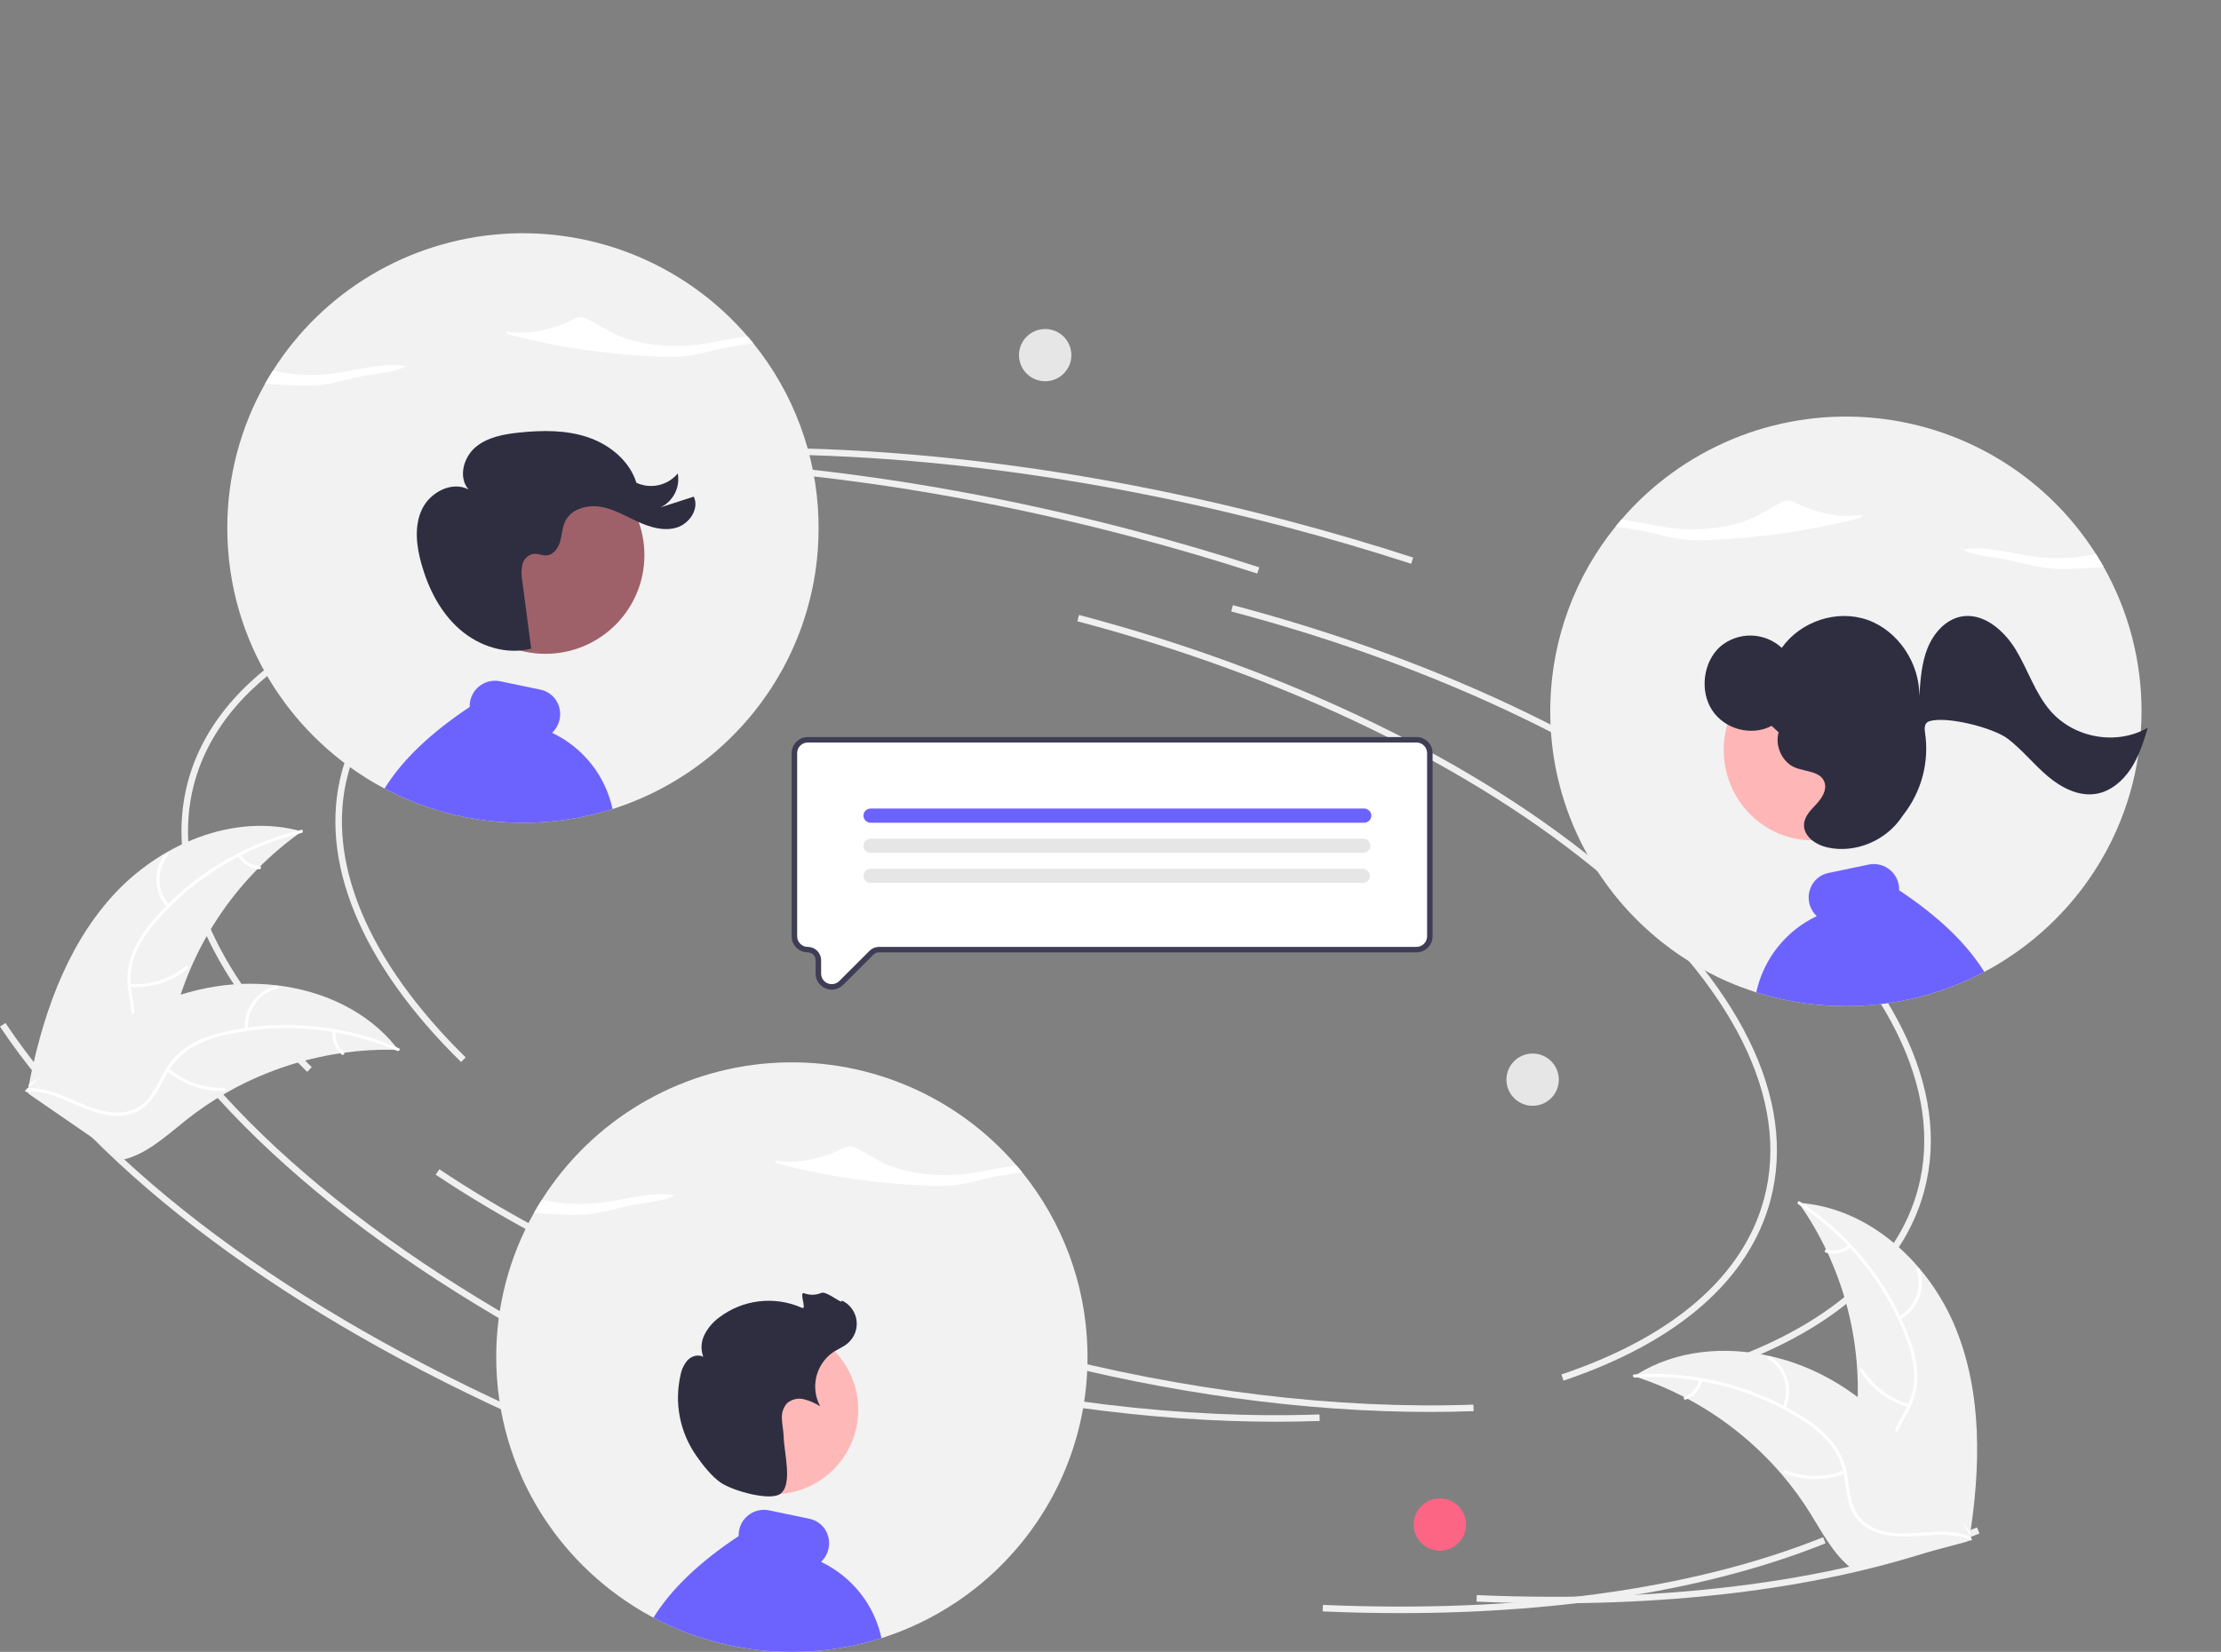 <svg width="496" height="369" viewBox="0 0 496 369" fill="none" xmlns="http://www.w3.org/2000/svg">
<rect x="0" y="0" width="496" height="369" fill="#808080" stroke="none"/>
<g clip-path="url(#clip0_252_1272)">
<path d="M102.969 237.239C80.544 215.222 71.073 192.252 76.3 172.561C83.007 147.293 112.803 129.822 158.049 124.628L158.217 126.077C113.6 131.199 84.258 148.277 77.714 172.934C72.627 192.097 81.961 214.565 103.996 236.2L102.969 237.239Z" fill="#F0F0F0"/>
<path d="M319.333 315.396C291.345 315.396 260.931 311.247 230.722 303.271C193.364 293.407 159.111 278.518 131.665 260.214L132.478 259.001C159.791 277.217 193.893 292.038 231.096 301.861C264.716 310.738 298.589 314.852 329.039 313.766L329.092 315.223C325.876 315.339 322.623 315.396 319.333 315.396Z" fill="#F0F0F0"/>
<path d="M383.54 306.222L383.072 304.841C408.103 296.4 423.759 282.802 428.347 265.517C434.18 243.544 421.509 218.045 392.668 193.717C363.681 169.267 321.88 148.979 274.965 136.591L275.339 135.181C322.459 147.623 364.463 168.016 393.612 192.604C422.909 217.315 435.747 243.342 429.761 265.89C425.042 283.671 409.059 297.618 383.54 306.222Z" fill="#F0F0F0"/>
<path d="M153.695 316.005C98.701 291.679 56.323 260.118 34.37 227.137L35.588 226.33C57.39 259.083 99.545 290.457 154.288 314.672L153.695 316.005Z" fill="#F0F0F0"/>
<path d="M347.051 358.149C341.378 358.149 335.609 358.023 329.743 357.77L329.806 356.313C373.583 358.203 412.209 352.978 441.514 341.199L442.061 342.553C416.497 352.826 383.914 358.149 347.051 358.149Z" fill="#F0F0F0"/>
<path d="M315.142 125.936C306.053 122.984 296.703 120.236 287.354 117.767C233.551 103.561 180.662 98.517 134.403 103.184L134.256 101.732C180.688 97.051 233.757 102.107 287.728 116.357C297.104 118.833 306.48 121.589 315.595 124.549L315.142 125.936Z" fill="#F0F0F0"/>
<path d="M68.599 239.427C46.174 217.41 36.703 194.44 41.929 174.749C48.637 149.481 78.433 132.01 123.679 126.816L123.846 128.265C79.23 133.387 49.888 150.465 43.343 175.122C38.257 194.285 47.591 216.753 69.626 238.388L68.599 239.427Z" fill="#F0F0F0"/>
<path d="M284.963 317.584C256.975 317.584 226.561 313.435 196.352 305.459C158.994 295.595 124.741 280.706 97.295 262.402L98.108 261.189C125.421 279.405 159.523 294.226 196.726 304.049C230.346 312.926 264.219 317.04 294.669 315.954L294.721 317.411C291.506 317.527 288.253 317.584 284.963 317.584Z" fill="#F0F0F0"/>
<path d="M349.17 308.41L348.702 307.029C373.733 298.588 389.389 284.99 393.977 267.705C399.81 245.732 387.139 220.233 358.298 195.905C329.311 171.455 287.51 151.167 240.595 138.779L240.969 137.369C288.089 149.811 330.093 170.204 359.242 194.792C388.538 219.503 401.377 245.53 395.391 268.078C390.672 285.859 374.688 299.806 349.17 308.41Z" fill="#F0F0F0"/>
<path d="M119.325 318.193C64.331 293.867 21.953 262.306 0 229.325L1.218 228.518C23.02 261.271 65.175 292.645 119.918 316.86L119.325 318.193Z" fill="#F0F0F0"/>
<path d="M312.681 360.337C307.008 360.337 301.239 360.211 295.373 359.958L295.436 358.501C339.213 360.391 377.839 355.166 407.144 343.387L407.691 344.741C382.127 355.014 349.544 360.337 312.681 360.337Z" fill="#F0F0F0"/>
<path d="M280.772 128.124C271.683 125.172 262.333 122.424 252.984 119.955C199.181 105.749 146.292 100.706 100.033 105.372L99.886 103.92C146.318 99.239 199.387 104.295 253.358 118.545C262.734 121.021 272.11 123.777 281.225 126.737L280.772 128.124Z" fill="#F0F0F0"/>
<path d="M24.928 200.357C35.439 188.604 52.204 181.441 67.397 185.729C53.381 195.622 43.325 210.141 39.008 226.717C37.367 233.115 36.209 240.403 30.873 244.315C27.553 246.749 23.155 247.331 19.072 246.776C14.989 246.222 11.129 244.638 7.32 243.069L6.295 243.158C9.242 227.686 14.418 212.11 24.928 200.357Z" fill="#F2F2F2"/>
<path d="M67.351 186.056C54.648 189.124 43.238 196.105 34.74 206.009C32.873 208.108 31.349 210.488 30.224 213.061C29.211 215.603 28.898 218.369 29.318 221.072C29.659 223.601 30.302 226.147 30.021 228.714C29.858 230.026 29.418 231.289 28.731 232.419C28.044 233.55 27.125 234.523 26.035 235.274C23.367 237.217 20.158 238.088 16.99 238.831C13.473 239.656 9.807 240.458 6.94 242.789C6.592 243.072 6.173 242.517 6.52 242.235C11.508 238.179 18.441 238.7 23.96 235.754C26.535 234.379 28.71 232.222 29.239 229.262C29.702 226.674 29.041 224.047 28.674 221.49C28.225 218.86 28.429 216.159 29.268 213.625C30.257 211.003 31.686 208.568 33.495 206.425C37.488 201.535 42.228 197.301 47.541 193.879C53.582 189.94 60.254 187.061 67.269 185.367C67.703 185.262 67.782 185.952 67.351 186.056Z" fill="white"/>
<path d="M37.288 202.659C35.816 201.012 34.978 198.896 34.925 196.689C34.873 194.483 35.608 192.329 37.001 190.614C37.283 190.268 37.836 190.69 37.553 191.037C36.253 192.632 35.569 194.638 35.622 196.692C35.675 198.747 36.463 200.715 37.843 202.241C38.143 202.573 37.586 202.989 37.288 202.659Z" fill="white"/>
<path d="M28.976 219.813C33.489 220.112 37.95 218.703 41.469 215.868C41.817 215.587 42.236 216.141 41.888 216.421C38.221 219.365 33.576 220.822 28.88 220.501C28.432 220.47 28.53 219.782 28.976 219.813Z" fill="white"/>
<path d="M53.738 190.848C54.175 191.603 54.793 192.239 55.536 192.698C56.28 193.157 57.127 193.424 58 193.476C58.448 193.502 58.349 194.189 57.904 194.164C56.94 194.102 56.005 193.805 55.182 193.3C54.359 192.795 53.673 192.097 53.183 191.266C53.13 191.192 53.108 191.1 53.12 191.01C53.133 190.919 53.18 190.837 53.251 190.78C53.325 190.725 53.417 190.701 53.508 190.714C53.6 190.726 53.682 190.775 53.738 190.848Z" fill="white"/>
<path d="M88.964 234.519C88.684 234.511 88.404 234.503 88.121 234.5C84.355 234.414 80.588 234.633 76.858 235.155C76.569 235.191 76.277 235.232 75.99 235.276C67.016 236.629 58.373 239.633 50.5 244.134C47.368 245.928 44.378 247.956 41.555 250.203C37.657 253.305 33.677 256.978 29.113 258.568C28.639 258.739 28.155 258.881 27.663 258.993L6.483 244.398C6.452 244.341 6.417 244.288 6.385 244.23L5.513 243.686C5.65 243.56 5.795 243.433 5.933 243.307C6.012 243.233 6.096 243.163 6.176 243.09C6.23 243.042 6.285 242.994 6.331 242.948C6.349 242.932 6.368 242.916 6.383 242.904C6.429 242.858 6.477 242.82 6.52 242.778C7.33 242.062 8.147 241.351 8.97 240.643C8.973 240.638 8.973 240.638 8.981 240.637C15.267 235.263 22.058 230.366 29.377 226.652C29.598 226.541 29.821 226.424 30.051 226.319C33.36 224.663 36.799 223.28 40.334 222.183C42.271 221.589 44.237 221.092 46.225 220.696C51.363 219.683 56.629 219.481 61.83 220.1C72.197 221.334 82.054 225.862 88.479 233.9C88.644 234.105 88.803 234.308 88.964 234.519Z" fill="#F2F2F2"/>
<path d="M88.731 234.754C76.737 229.575 63.412 228.298 50.648 231.103C47.89 231.658 45.236 232.643 42.786 234.022C40.442 235.443 38.522 237.463 37.226 239.874C35.972 242.098 34.948 244.517 33.174 246.398C32.252 247.347 31.139 248.091 29.908 248.582C28.677 249.072 27.356 249.297 26.032 249.242C22.729 249.192 19.64 247.96 16.663 246.651C13.356 245.198 9.945 243.636 6.249 243.776C5.801 243.793 5.801 243.099 6.248 243.082C12.679 242.839 17.9 247.417 24.085 248.379C26.971 248.828 30.01 248.412 32.219 246.366C34.151 244.577 35.209 242.084 36.459 239.821C37.689 237.451 39.482 235.417 41.682 233.897C44.054 232.398 46.665 231.313 49.403 230.687C55.544 229.181 61.884 228.647 68.191 229.104C75.392 229.587 82.458 231.295 89.082 234.154C89.491 234.331 89.138 234.93 88.731 234.754Z" fill="white"/>
<path d="M54.705 229.958C54.524 227.758 55.133 225.566 56.422 223.773C57.712 221.98 59.599 220.702 61.747 220.168C62.181 220.062 62.368 220.731 61.932 220.837C59.932 221.331 58.174 222.521 56.977 224.193C55.779 225.866 55.22 227.91 55.401 229.957C55.44 230.402 54.743 230.401 54.705 229.958Z" fill="white"/>
<path d="M37.713 238.663C41.136 241.612 45.548 243.166 50.069 243.015C50.517 243 50.518 243.694 50.07 243.709C45.365 243.858 40.777 242.231 37.221 239.155C36.883 238.861 37.376 238.371 37.713 238.663Z" fill="white"/>
<path d="M74.97 230.405C74.862 231.271 74.971 232.15 75.288 232.963C75.605 233.776 76.12 234.498 76.785 235.063C77.128 235.353 76.634 235.842 76.294 235.555C75.561 234.926 74.994 234.129 74.642 233.231C74.29 232.334 74.163 231.364 74.274 230.406C74.276 230.315 74.314 230.229 74.379 230.164C74.443 230.099 74.53 230.062 74.621 230.059C74.713 230.059 74.802 230.096 74.867 230.161C74.932 230.226 74.969 230.314 74.97 230.405Z" fill="white"/>
<path d="M436.752 296.702C430.814 282.109 417.438 269.743 401.683 268.688C411.551 282.704 416.129 299.75 414.609 316.808C413.998 323.385 412.633 330.637 416.34 336.11C418.646 339.515 422.593 341.538 426.625 342.384C430.657 343.231 434.827 343.033 438.943 342.832L439.878 343.259C442.317 327.699 442.69 311.294 436.752 296.702Z" fill="#F2F2F2"/>
<path d="M401.617 269.012C412.547 276.159 420.941 286.56 425.607 298.736C426.658 301.339 427.291 304.092 427.483 306.892C427.581 309.625 426.944 312.336 425.637 314.74C424.464 317.007 423.001 319.19 422.4 321.702C422.112 322.993 422.1 324.329 422.366 325.624C422.632 326.919 423.17 328.143 423.943 329.217C425.801 331.941 428.53 333.837 431.263 335.599C434.298 337.555 437.481 339.539 439.395 342.696C439.627 343.078 440.209 342.697 439.977 342.315C436.646 336.823 429.941 334.989 425.736 330.364C423.774 328.206 422.452 325.446 422.951 322.481C423.388 319.888 424.895 317.635 426.103 315.35C427.412 313.023 428.13 310.411 428.194 307.743C428.146 304.942 427.62 302.17 426.64 299.545C424.526 293.601 421.489 288.024 417.638 283.021C413.276 277.286 407.962 272.338 401.927 268.39C401.553 268.146 401.246 268.77 401.617 269.012Z" fill="white"/>
<path d="M424.336 294.727C426.278 293.669 427.78 291.957 428.573 289.896C429.366 287.836 429.399 285.561 428.666 283.479C428.516 283.058 427.853 283.27 428.003 283.692C428.689 285.63 428.658 287.748 427.916 289.666C427.173 291.583 425.768 293.172 423.954 294.147C423.56 294.359 423.944 294.938 424.336 294.727Z" fill="white"/>
<path d="M426.384 313.669C422.032 312.438 418.305 309.616 415.947 305.766C415.714 305.384 415.132 305.765 415.365 306.146C417.827 310.148 421.711 313.077 426.242 314.349C426.674 314.47 426.814 313.79 426.384 313.669Z" fill="white"/>
<path d="M412.823 278.088C412.157 278.654 411.361 279.045 410.506 279.228C409.65 279.411 408.763 279.379 407.923 279.135C407.493 279.009 407.354 279.689 407.782 279.815C408.711 280.08 409.691 280.114 410.636 279.914C411.581 279.714 412.463 279.286 413.205 278.668C413.279 278.616 413.331 278.537 413.35 278.448C413.369 278.358 413.352 278.265 413.305 278.188C413.254 278.111 413.175 278.058 413.084 278.039C412.994 278.02 412.9 278.038 412.823 278.088Z" fill="white"/>
<path d="M364.929 307.41C365.196 307.497 365.462 307.583 365.73 307.675C369.306 308.857 372.78 310.326 376.117 312.068C376.377 312.198 376.638 312.335 376.894 312.472C384.889 316.755 392.017 322.482 397.916 329.36C400.261 332.099 402.394 335.012 404.295 338.074C406.921 342.303 409.431 347.096 413.194 350.124C413.583 350.444 413.992 350.74 414.417 351.01L439.283 344.364C439.332 344.32 439.383 344.283 439.432 344.239L440.437 344.019C440.35 343.854 440.256 343.685 440.169 343.52C440.119 343.425 440.064 343.33 440.013 343.235C439.978 343.171 439.943 343.108 439.915 343.049C439.903 343.028 439.891 343.006 439.881 342.991C439.853 342.932 439.821 342.88 439.794 342.826C439.272 341.88 438.743 340.936 438.206 339.994C438.205 339.988 438.205 339.988 438.198 339.984C434.089 332.816 429.343 325.927 423.701 319.976C423.531 319.797 423.36 319.612 423.179 319.436C420.62 316.768 417.848 314.312 414.888 312.094C413.264 310.885 411.579 309.758 409.84 308.719C405.343 306.042 400.451 304.087 395.344 302.926C385.164 300.613 374.355 301.574 365.595 306.99C365.371 307.129 365.152 307.266 364.929 307.41Z" fill="#F2F2F2"/>
<path d="M365.07 307.71C378.111 306.853 391.092 310.117 402.168 317.037C404.578 318.485 406.746 320.302 408.589 322.423C410.318 324.546 411.445 327.093 411.853 329.798C412.285 332.312 412.434 334.934 413.471 337.3C414.02 338.504 414.817 339.578 415.811 340.452C416.806 341.326 417.974 341.981 419.239 342.373C422.368 343.433 425.691 343.308 428.936 343.074C432.54 342.813 436.279 342.486 439.713 343.857C440.13 344.023 440.364 343.369 439.948 343.203C433.973 340.819 427.513 343.381 421.364 342.213C418.494 341.668 415.772 340.258 414.381 337.591C413.164 335.258 413.008 332.555 412.593 330.005C412.234 327.36 411.23 324.844 409.671 322.675C407.942 320.468 405.848 318.57 403.481 317.063C398.205 313.586 392.413 310.958 386.319 309.275C379.374 307.315 372.144 306.555 364.942 307.028C364.496 307.057 364.627 307.739 365.07 307.71Z" fill="white"/>
<path d="M398.733 314.599C399.644 312.588 399.81 310.32 399.199 308.198C398.589 306.077 397.242 304.241 395.4 303.018C395.026 302.772 394.625 303.34 394.999 303.586C396.717 304.721 397.971 306.432 398.536 308.408C399.1 310.385 398.938 312.498 398.078 314.365C397.891 314.771 398.547 315.003 398.733 314.599Z" fill="white"/>
<path d="M411.803 328.494C407.585 330.124 402.906 330.108 398.699 328.45C398.282 328.286 398.048 328.939 398.464 329.104C402.845 330.821 407.714 330.827 412.1 329.122C412.518 328.959 412.218 328.332 411.803 328.494Z" fill="white"/>
<path d="M379.496 308.228C379.306 309.079 378.907 309.87 378.334 310.529C377.762 311.189 377.034 311.696 376.216 312.006C375.796 312.163 376.096 312.79 376.513 312.633C377.415 312.287 378.218 311.726 378.852 310.999C379.487 310.271 379.932 309.4 380.151 308.462C380.179 308.375 380.173 308.281 380.134 308.198C380.095 308.116 380.026 308.051 379.941 308.018C379.854 307.987 379.759 307.992 379.675 308.031C379.592 308.071 379.528 308.141 379.496 308.228Z" fill="white"/>
<path d="M321.548 346.391C324.779 346.391 327.399 343.778 327.399 340.556C327.399 337.333 324.779 334.721 321.548 334.721C318.317 334.721 315.698 337.333 315.698 340.556C315.698 343.778 318.317 346.391 321.548 346.391Z" fill="#FD6584"/>
<path d="M342.271 247.011C345.502 247.011 348.121 244.398 348.121 241.176C348.121 237.953 345.502 235.341 342.271 235.341C339.04 235.341 336.421 237.953 336.421 241.176C336.421 244.398 339.04 247.011 342.271 247.011Z" fill="#E6E6E6"/>
<path d="M233.412 85.164C236.643 85.164 239.262 82.551 239.262 79.329C239.262 76.106 236.643 73.494 233.412 73.494C230.181 73.494 227.562 76.106 227.562 79.329C227.562 82.551 230.181 85.164 233.412 85.164Z" fill="#E6E6E6"/>
<path d="M110.818 303.152C110.818 304.637 110.867 306.123 110.971 307.596C111.081 309.356 111.271 311.104 111.529 312.84C112.394 318.685 114.047 324.386 116.444 329.79C116.566 330.058 116.689 330.327 116.811 330.596L116.995 331C117.056 331.134 117.124 331.269 117.185 331.397C117.271 331.574 117.351 331.745 117.436 331.917C117.541 332.131 117.645 332.344 117.755 332.558C117.767 332.583 117.78 332.613 117.798 332.644C117.89 332.827 117.976 333.005 118.074 333.188C118.092 333.228 118.112 333.267 118.135 333.304C118.239 333.512 118.35 333.726 118.46 333.934C118.582 334.154 118.699 334.38 118.821 334.6C119.116 335.144 119.422 335.682 119.735 336.22C119.826 336.379 119.918 336.538 120.016 336.696C120.102 336.843 120.188 336.99 120.28 337.136C120.341 337.234 120.403 337.338 120.464 337.436C120.562 337.601 120.66 337.76 120.764 337.925C120.991 338.286 121.224 338.646 121.451 339.007H121.457C121.561 339.172 121.671 339.337 121.781 339.496V339.502C122.106 339.991 122.443 340.48 122.78 340.963L122.783 340.963L122.785 340.965L122.786 340.967L122.787 340.969C123.056 341.36 123.338 341.739 123.614 342.118V342.124C123.798 342.363 123.975 342.607 124.159 342.845C124.306 343.041 124.46 343.243 124.613 343.438C124.643 343.481 124.68 343.518 124.711 343.561V343.567C124.754 343.622 124.797 343.671 124.84 343.726C125.489 344.557 126.159 345.37 126.85 346.164L126.96 346.293C126.997 346.336 127.04 346.378 127.076 346.427C127.138 346.494 127.193 346.562 127.254 346.629C127.309 346.696 127.371 346.763 127.432 346.831C131.031 350.874 135.112 354.464 139.585 357.521C140.179 357.931 140.786 358.328 141.392 358.713C141.546 358.811 141.699 358.909 141.852 359C141.895 359.031 141.944 359.061 141.987 359.092C142.073 359.141 142.152 359.19 142.238 359.245C142.318 359.294 142.398 359.343 142.483 359.391C142.808 359.593 143.139 359.789 143.47 359.984C143.55 360.033 143.635 360.082 143.721 360.131C143.801 360.174 143.887 360.223 143.973 360.272C143.973 360.278 143.973 360.278 143.979 360.278H143.985V360.284H143.991C144.402 360.522 144.818 360.754 145.241 360.981C145.468 361.103 145.701 361.231 145.934 361.347C146.461 361.635 146.994 361.91 147.527 362.173C147.717 362.264 147.913 362.356 148.103 362.454C148.262 362.527 148.422 362.607 148.581 362.68C148.63 362.704 148.673 362.723 148.716 362.747C148.851 362.808 148.979 362.869 149.114 362.93C149.261 362.998 149.408 363.065 149.549 363.132C149.715 363.206 149.874 363.279 150.04 363.346C150.653 363.621 151.271 363.884 151.89 364.135C154.109 365.041 156.376 365.825 158.681 366.482C158.785 366.512 158.895 366.543 159.006 366.573C159.992 366.848 160.985 367.099 161.984 367.325C163.731 367.729 165.494 368.059 167.273 368.315H167.285C167.5 368.346 167.708 368.377 167.922 368.407C167.941 368.407 167.959 368.413 167.984 368.413C167.984 368.419 167.984 368.419 167.99 368.413C168.223 368.444 168.462 368.474 168.695 368.505C168.711 368.51 168.727 368.512 168.744 368.511C168.964 368.542 169.191 368.566 169.412 368.59C169.651 368.615 169.89 368.639 170.129 368.664C170.313 368.682 170.496 368.701 170.68 368.719C170.696 368.724 170.713 368.726 170.729 368.725C170.895 368.737 171.06 368.756 171.226 368.768H171.25C171.391 368.78 171.538 368.792 171.679 368.804C173.389 368.939 175.105 369 176.845 369C178.727 369 180.596 368.927 182.441 368.768H182.459C182.857 368.731 183.25 368.694 183.642 368.658C183.746 368.646 183.844 368.639 183.948 368.627C183.967 368.627 183.991 368.621 184.01 368.621C184.04 368.615 184.071 368.615 184.108 368.609C184.124 368.609 184.141 368.607 184.157 368.603C184.292 368.59 184.426 368.572 184.567 368.56L185.027 368.505C185.18 368.487 185.333 368.462 185.487 368.444C185.523 368.438 185.554 368.438 185.591 368.432C185.701 368.419 185.811 368.401 185.922 368.383C185.977 368.377 186.032 368.37 186.081 368.364C186.191 368.346 186.296 368.334 186.406 368.315H186.412C189.775 367.833 193.094 367.087 196.34 366.084C196.512 366.029 196.683 365.981 196.855 365.926C196.861 365.926 196.867 365.919 196.873 365.919C196.922 365.901 196.977 365.889 197.026 365.871C197.486 365.724 197.94 365.571 198.393 365.412C199.018 365.204 199.637 364.978 200.256 364.746C200.422 364.679 200.587 364.618 200.753 364.55C201.09 364.422 201.421 364.287 201.751 364.153C202.315 363.927 202.879 363.688 203.437 363.444C203.958 363.212 204.472 362.979 204.987 362.735C205 362.729 205.018 362.729 205.03 362.717C205.147 362.662 205.263 362.607 205.373 362.552H205.379C208.202 361.201 210.924 359.65 213.524 357.912C214.358 357.356 215.179 356.782 215.988 356.189C216.637 355.706 217.275 355.217 217.912 354.716C221.056 352.221 223.967 349.447 226.608 346.427V346.421C226.798 346.213 226.976 345.999 227.16 345.785C227.191 345.755 227.215 345.724 227.24 345.7C227.356 345.559 227.466 345.425 227.583 345.29V345.284C227.736 345.107 227.889 344.924 228.036 344.74C228.073 344.697 228.104 344.661 228.134 344.624V344.618C228.257 344.471 228.373 344.325 228.496 344.172C228.557 344.098 228.612 344.025 228.674 343.952V343.946C229.035 343.493 229.385 343.041 229.734 342.576C229.826 342.454 229.918 342.326 230.016 342.198C230.457 341.605 230.886 340.999 231.303 340.394V340.388C231.462 340.162 231.615 339.93 231.775 339.704C231.928 339.471 232.081 339.239 232.234 339.007C232.387 338.762 232.547 338.524 232.7 338.28L232.718 338.243C232.872 338.011 233.025 337.766 233.172 337.528C233.288 337.332 233.405 337.143 233.521 336.953C233.595 336.825 233.674 336.696 233.748 336.562C233.777 336.521 233.803 336.478 233.828 336.434C233.999 336.134 234.171 335.835 234.342 335.535C234.545 335.187 234.741 334.832 234.937 334.478C235.01 334.331 235.09 334.184 235.17 334.038C235.2 333.989 235.225 333.94 235.249 333.891C235.341 333.72 235.433 333.543 235.519 333.365C235.611 333.194 235.703 333.017 235.795 332.84C235.881 332.668 235.973 332.491 236.058 332.314C236.126 332.179 236.187 332.045 236.255 331.911C236.259 331.9 236.265 331.889 236.273 331.88C236.304 331.813 236.334 331.752 236.359 331.691C236.366 331.681 236.372 331.671 236.377 331.66C236.445 331.525 236.506 331.385 236.573 331.25C236.659 331.073 236.739 330.89 236.824 330.713C236.88 330.59 236.941 330.462 236.996 330.334C237.076 330.156 237.162 329.979 237.235 329.796C237.321 329.612 237.401 329.429 237.48 329.239C237.503 329.194 237.524 329.147 237.542 329.099C237.584 329.013 237.615 328.928 237.652 328.842C237.75 328.616 237.848 328.384 237.94 328.158C238.05 327.901 238.154 327.638 238.252 327.381C238.35 327.143 238.442 326.898 238.534 326.654L238.571 326.568C239.999 322.817 241.082 318.944 241.807 314.998V314.992C242.216 312.738 242.508 310.466 242.683 308.183C242.689 308.054 242.702 307.932 242.708 307.81C242.818 306.263 242.867 304.711 242.867 303.152C242.867 302.461 242.855 301.777 242.836 301.092C242.409 286.775 237.29 272.992 228.263 261.851C228.067 261.607 227.871 261.362 227.669 261.118C227.466 260.873 227.258 260.635 227.056 260.396C220.338 252.55 211.865 246.387 202.32 242.405C192.776 238.423 182.427 236.734 172.108 237.473C161.789 238.213 151.788 241.36 142.913 246.661C134.037 251.963 126.534 259.27 121.009 267.994C120.709 268.471 120.409 268.954 120.121 269.437C119.827 269.926 119.545 270.415 119.263 270.91C113.711 280.752 110.802 291.859 110.818 303.152Z" fill="#F2F2F2"/>
<path d="M174.221 260.081C185.078 262.859 196.204 264.461 207.406 264.858C209.1 264.95 210.797 264.938 212.49 264.823C216.209 264.511 219.395 263.345 222.943 262.708C224.649 262.403 226.549 262.179 228.266 261.849C227.87 261.358 227.466 260.873 227.055 260.394C223.352 260.706 219.591 261.728 215.844 262.202C209.474 263.01 202.336 262.109 197.507 259.885C195.164 258.806 193.37 257.46 191.035 256.376C190.717 256.213 190.373 256.108 190.019 256.066C189.346 256.046 188.681 256.218 188.103 256.562C184.186 258.534 178.499 260.137 173.22 259.255C172.827 259.562 173.574 259.912 174.221 260.081Z" fill="white"/>
<path d="M150.863 267.021C150.815 267.012 150.766 267.006 150.718 266.997C150.921 266.872 151.112 266.728 151.289 266.569L150.863 267.021Z" fill="white"/>
<path d="M119.264 270.912C121.469 271.088 123.685 271.219 125.912 271.305C127.606 271.396 129.304 271.384 130.997 271.27C134.716 270.956 137.902 269.792 141.45 269.155C144.702 268.572 148.653 268.291 150.718 266.997C145.382 266.076 139.853 267.951 134.351 268.649C129.9 269.195 125.388 268.973 121.013 267.992C120.403 268.948 119.821 269.921 119.264 270.912Z" fill="white"/>
<path d="M145.934 361.347C146.461 361.635 146.994 361.91 147.527 362.173C147.717 362.264 147.913 362.356 148.103 362.454C148.263 362.527 148.422 362.607 148.581 362.68C148.63 362.704 148.673 362.723 148.716 362.747C148.851 362.808 148.98 362.869 149.114 362.931C149.261 362.998 149.409 363.065 149.55 363.132C149.715 363.206 149.874 363.279 150.04 363.346C150.653 363.621 151.272 363.884 151.891 364.135C154.109 365.042 156.376 365.825 158.681 366.482C158.785 366.512 158.895 366.543 159.006 366.573C159.992 366.849 160.985 367.099 161.984 367.325C163.731 367.729 165.494 368.059 167.273 368.315H167.285C167.5 368.346 167.708 368.377 167.923 368.407C167.941 368.407 167.959 368.413 167.984 368.413C167.984 368.419 167.984 368.419 167.99 368.413C168.223 368.444 168.462 368.474 168.695 368.505C168.711 368.51 168.727 368.512 168.744 368.511C168.964 368.542 169.191 368.566 169.412 368.591C169.651 368.615 169.89 368.639 170.129 368.664C170.313 368.682 170.497 368.701 170.68 368.719C170.696 368.724 170.713 368.726 170.729 368.725C170.895 368.737 171.06 368.756 171.226 368.768H171.25C171.391 368.78 171.538 368.792 171.679 368.805C173.389 368.939 175.105 369 176.846 369C178.727 369 180.596 368.927 182.441 368.768H182.459C182.858 368.731 183.25 368.694 183.642 368.658C183.746 368.646 183.844 368.639 183.948 368.627C183.967 368.627 183.991 368.621 184.01 368.621C184.04 368.615 184.071 368.615 184.108 368.609C184.124 368.61 184.141 368.607 184.157 368.603C184.292 368.591 184.426 368.572 184.567 368.56L185.027 368.505C185.18 368.487 185.333 368.462 185.487 368.444C185.523 368.438 185.554 368.438 185.591 368.432C185.701 368.419 185.811 368.401 185.922 368.383C185.977 368.377 186.032 368.371 186.081 368.364C186.191 368.346 186.296 368.334 186.406 368.315H186.412C189.775 367.833 193.095 367.087 196.34 366.085C196.512 366.03 196.683 365.981 196.855 365.926C196.064 362.245 194.435 358.795 192.094 355.842C189.753 352.89 186.762 350.513 183.354 348.897C184.197 348.096 184.78 347.061 185.027 345.926C185.186 345.195 185.199 344.439 185.064 343.703C184.93 342.966 184.65 342.264 184.243 341.635C183.447 340.417 182.2 339.564 180.774 339.264L171.692 337.369C170.23 337.085 168.714 337.387 167.475 338.211C166.235 339.036 165.372 340.314 165.073 341.77C164.98 342.216 164.939 342.671 164.95 343.127C156.205 348.933 149.911 354.954 145.934 361.347Z" fill="#6C63FF"/>
<path d="M172.751 333.791C183.201 333.791 191.673 325.342 191.673 314.919C191.673 304.496 183.201 296.047 172.751 296.047C162.301 296.047 153.829 304.496 153.829 314.919C153.829 325.342 162.301 333.791 172.751 333.791Z" fill="#FFB8B8"/>
<path d="M160.957 331.19C158.939 329.815 156.878 327.173 155.503 325.193C153.68 322.591 152.426 319.635 151.821 316.519C151.217 313.402 151.276 310.193 151.994 307.1C152.224 305.864 152.787 304.713 153.623 303.772C154.514 302.892 155.97 302.475 157.058 303.097C156.761 302.305 156.63 301.46 156.674 300.614C156.717 299.769 156.933 298.942 157.31 298.183C158.074 296.669 159.182 295.353 160.545 294.34C163.152 292.338 166.254 291.077 169.522 290.691C172.789 290.305 176.101 290.809 179.104 292.149C180.286 292.695 178.345 288.476 179.582 288.883C180.811 289.357 182.177 289.334 183.389 288.816C184.552 288.232 188.409 291.703 187.963 290.482C188.846 290.882 189.613 291.498 190.193 292.273C190.773 293.049 191.147 293.958 191.28 294.916C191.412 295.874 191.3 296.85 190.953 297.753C190.606 298.656 190.035 299.457 189.294 300.081C188.317 300.903 187.098 301.376 186.029 302.074C184.155 303.389 182.829 305.342 182.301 307.565C181.773 309.788 182.079 312.127 183.161 314.14C182.036 313.419 180.802 312.884 179.506 312.556C178.856 312.398 178.177 312.396 177.526 312.553C176.876 312.709 176.272 313.017 175.765 313.453C175.341 313.937 175.021 314.502 174.824 315.113C174.628 315.724 174.558 316.369 174.62 317.008C174.663 318.289 174.968 319.551 175.003 320.832C175.103 324.59 177.121 331.736 174.2 333.734C171.894 335.31 163.712 333.067 160.957 331.19Z" fill="#2F2E41"/>
<path d="M185.761 220.459C185.363 220.458 184.968 220.378 184.601 220.225C184.052 220.005 183.583 219.625 183.255 219.135C182.926 218.645 182.754 218.067 182.76 217.477V214.49C182.759 213.863 182.51 213.263 182.065 212.82C181.621 212.376 181.019 212.127 180.391 212.127C179.6 212.126 178.842 211.812 178.283 211.254C177.723 210.697 177.409 209.94 177.408 209.152V168.227C177.409 167.438 177.723 166.682 178.282 166.124C178.842 165.567 179.6 165.253 180.39 165.252H316.335C317.126 165.253 317.884 165.567 318.443 166.124C319.003 166.682 319.317 167.438 319.318 168.227V209.152C319.317 209.94 319.003 210.697 318.443 211.254C317.884 211.812 317.126 212.126 316.335 212.127H196.307C195.995 212.126 195.687 212.186 195.399 212.305C195.112 212.424 194.85 212.599 194.631 212.819L187.852 219.58C187.579 219.857 187.254 220.078 186.895 220.229C186.536 220.379 186.151 220.458 185.761 220.459Z" fill="white"/>
<path d="M185.761 221.07C185.282 221.069 184.808 220.974 184.366 220.789C183.705 220.524 183.139 220.066 182.743 219.475C182.347 218.884 182.14 218.188 182.147 217.477V214.49C182.147 214.026 181.961 213.58 181.632 213.252C181.303 212.923 180.856 212.738 180.391 212.738C179.437 212.737 178.523 212.358 177.849 211.686C177.175 211.014 176.796 210.102 176.795 209.152V168.227C176.796 167.276 177.175 166.365 177.849 165.692C178.523 165.02 179.437 164.642 180.39 164.641H316.335C317.288 164.642 318.202 165.02 318.876 165.692C319.55 166.365 319.93 167.276 319.931 168.227V209.152C319.93 210.102 319.551 211.014 318.876 211.686C318.202 212.358 317.289 212.737 316.335 212.738H196.307C196.076 212.737 195.847 212.782 195.634 212.87C195.42 212.958 195.227 213.088 195.064 213.251L188.285 220.012C187.955 220.346 187.562 220.612 187.129 220.793C186.696 220.975 186.231 221.069 185.761 221.07ZM180.39 165.863C179.762 165.864 179.16 166.113 178.716 166.556C178.271 166.999 178.022 167.6 178.021 168.227V209.152C178.021 209.778 178.271 210.379 178.716 210.822C179.16 211.265 179.762 211.515 180.391 211.515C181.181 211.516 181.939 211.83 182.498 212.388C183.057 212.946 183.372 213.702 183.373 214.49V217.477C183.373 217.945 183.512 218.401 183.772 218.79C184.033 219.179 184.403 219.481 184.836 219.66C185.269 219.839 185.745 219.886 186.205 219.795C186.664 219.703 187.087 219.478 187.418 219.148L194.197 212.387C194.474 212.11 194.802 211.89 195.164 211.74C195.526 211.591 195.915 211.514 196.307 211.515H316.335C316.964 211.515 317.566 211.265 318.01 210.822C318.455 210.379 318.704 209.778 318.705 209.152V168.227C318.704 167.6 318.454 166.999 318.01 166.556C317.566 166.113 316.964 165.864 316.335 165.863L180.39 165.863Z" fill="#3F3D56"/>
<path d="M304.653 183.78H194.416C193.995 183.78 193.591 183.613 193.293 183.316C192.996 183.019 192.828 182.617 192.828 182.197C192.828 181.777 192.996 181.374 193.293 181.077C193.591 180.78 193.995 180.613 194.416 180.613H304.653C305.074 180.613 305.478 180.78 305.776 181.077C306.074 181.374 306.241 181.777 306.241 182.197C306.241 182.617 306.074 183.019 305.776 183.316C305.478 183.613 305.074 183.78 304.653 183.78Z" fill="#6C63FF"/>
<path d="M304.451 190.508H194.416C193.995 190.508 193.591 190.341 193.293 190.044C192.996 189.747 192.828 189.344 192.828 188.924C192.828 188.504 192.996 188.101 193.293 187.804C193.591 187.507 193.995 187.341 194.416 187.341H304.451C304.872 187.341 305.276 187.507 305.573 187.804C305.871 188.101 306.039 188.504 306.039 188.924C306.039 189.344 305.871 189.747 305.573 190.044C305.276 190.341 304.872 190.508 304.451 190.508Z" fill="#E6E6E6"/>
<path d="M304.341 197.235H194.416C193.995 197.235 193.591 197.068 193.293 196.771C192.996 196.474 192.828 196.072 192.828 195.652C192.828 195.232 192.996 194.829 193.293 194.532C193.591 194.235 193.995 194.068 194.416 194.068H304.341C304.762 194.068 305.166 194.235 305.464 194.532C305.762 194.829 305.929 195.232 305.929 195.652C305.929 196.072 305.762 196.474 305.464 196.771C305.166 197.068 304.762 197.235 304.341 197.235Z" fill="#E6E6E6"/>
<path d="M478.254 158.901C478.254 160.387 478.205 161.872 478.101 163.345C477.991 165.105 477.801 166.853 477.543 168.589C476.678 174.434 475.025 180.136 472.628 185.539C472.506 185.808 472.383 186.077 472.261 186.346L472.077 186.749C472.016 186.883 471.948 187.018 471.887 187.146C471.801 187.324 471.721 187.495 471.636 187.666C471.531 187.88 471.427 188.094 471.317 188.308C471.305 188.332 471.292 188.363 471.274 188.393C471.182 188.577 471.096 188.754 470.998 188.937C470.98 188.977 470.96 189.016 470.937 189.053C470.833 189.261 470.722 189.475 470.612 189.683C470.49 189.903 470.373 190.129 470.251 190.349C469.956 190.893 469.65 191.431 469.337 191.969C469.246 192.128 469.154 192.287 469.056 192.446C468.97 192.592 468.884 192.739 468.792 192.886C468.731 192.984 468.669 193.088 468.608 193.185C468.51 193.35 468.412 193.509 468.308 193.674C468.081 194.035 467.848 194.396 467.621 194.756H467.615C467.511 194.921 467.401 195.086 467.291 195.245V195.251C466.966 195.74 466.629 196.229 466.292 196.712C466.291 196.712 466.29 196.712 466.289 196.713C466.288 196.713 466.288 196.713 466.287 196.714C466.287 196.714 466.286 196.715 466.286 196.716C466.286 196.717 466.285 196.717 466.285 196.718C466.016 197.109 465.734 197.488 465.458 197.867V197.873C465.274 198.112 465.097 198.356 464.913 198.595C464.766 198.79 464.612 198.992 464.459 199.188C464.429 199.23 464.392 199.267 464.361 199.31V199.316C464.318 199.371 464.275 199.42 464.232 199.475C463.583 200.306 462.913 201.119 462.222 201.914L462.112 202.042C462.075 202.085 462.032 202.128 461.996 202.176C461.934 202.244 461.879 202.311 461.818 202.378C461.763 202.445 461.701 202.513 461.64 202.58C458.041 206.624 453.96 210.214 449.487 213.27C448.893 213.68 448.286 214.077 447.68 214.462C447.526 214.56 447.373 214.658 447.22 214.75C447.177 214.78 447.128 214.811 447.085 214.841C446.999 214.89 446.92 214.939 446.834 214.994C446.754 215.043 446.674 215.092 446.589 215.141C446.264 215.342 445.933 215.538 445.602 215.734C445.522 215.782 445.436 215.831 445.351 215.88C445.271 215.923 445.185 215.972 445.099 216.021C445.099 216.027 445.099 216.027 445.093 216.027H445.087V216.033H445.081C444.67 216.272 444.254 216.504 443.831 216.73C443.604 216.852 443.371 216.981 443.138 217.097C442.611 217.384 442.078 217.659 441.545 217.922C441.355 218.013 441.159 218.105 440.969 218.203C440.81 218.276 440.65 218.356 440.491 218.429C440.442 218.454 440.399 218.472 440.356 218.496C440.221 218.557 440.092 218.619 439.958 218.68C439.811 218.747 439.664 218.814 439.523 218.881C439.357 218.955 439.198 219.028 439.032 219.095C438.419 219.37 437.8 219.633 437.182 219.884C434.963 220.791 432.696 221.574 430.391 222.231C430.287 222.262 430.177 222.292 430.066 222.323C429.08 222.598 428.087 222.848 427.088 223.074C425.341 223.478 423.578 223.808 421.799 224.065H421.787C421.572 224.095 421.364 224.126 421.149 224.156C421.131 224.156 421.113 224.163 421.088 224.163C421.088 224.169 421.088 224.169 421.082 224.163C420.849 224.193 420.61 224.224 420.377 224.254C420.361 224.259 420.345 224.261 420.328 224.26C420.108 224.291 419.881 224.315 419.66 224.34C419.421 224.364 419.182 224.389 418.943 224.413C418.759 224.431 418.576 224.45 418.392 224.468C418.376 224.474 418.359 224.476 418.343 224.474C418.177 224.486 418.012 224.505 417.846 224.517H417.822C417.681 224.529 417.534 224.541 417.393 224.554C415.683 224.688 413.967 224.749 412.226 224.749C410.345 224.749 408.476 224.676 406.631 224.517H406.613C406.214 224.48 405.822 224.444 405.43 224.407C405.326 224.395 405.228 224.389 405.124 224.376C405.105 224.376 405.081 224.37 405.062 224.37C405.032 224.364 405.001 224.364 404.964 224.358C404.948 224.359 404.931 224.357 404.915 224.352C404.78 224.34 404.646 224.321 404.505 224.309L404.045 224.254C403.892 224.236 403.739 224.211 403.585 224.193C403.549 224.187 403.518 224.187 403.481 224.181C403.371 224.169 403.261 224.15 403.15 224.132C403.095 224.126 403.04 224.12 402.991 224.114C402.881 224.095 402.776 224.083 402.666 224.065H402.66C399.297 223.582 395.977 222.836 392.732 221.834C392.56 221.779 392.389 221.73 392.217 221.675C392.211 221.675 392.205 221.669 392.199 221.669C392.15 221.65 392.095 221.638 392.046 221.62C391.586 221.473 391.132 221.32 390.679 221.161C390.054 220.954 389.435 220.727 388.816 220.495C388.65 220.428 388.485 220.367 388.319 220.3C387.982 220.171 387.651 220.037 387.321 219.902C386.757 219.676 386.193 219.438 385.635 219.193C385.114 218.961 384.599 218.729 384.085 218.484C384.072 218.478 384.054 218.478 384.042 218.466C383.925 218.411 383.809 218.356 383.699 218.301H383.692C380.87 216.95 378.148 215.4 375.548 213.662C374.714 213.105 373.893 212.531 373.084 211.938C372.435 211.455 371.797 210.966 371.16 210.465C368.016 207.97 365.105 205.196 362.464 202.177V202.17C362.274 201.963 362.096 201.749 361.912 201.535C361.881 201.504 361.857 201.474 361.832 201.449C361.716 201.309 361.606 201.174 361.489 201.04V201.034C361.336 200.856 361.183 200.673 361.036 200.49C360.999 200.447 360.968 200.41 360.938 200.373V200.367C360.815 200.221 360.699 200.074 360.576 199.921C360.515 199.848 360.46 199.774 360.398 199.701V199.695C360.037 199.243 359.687 198.79 359.338 198.326C359.246 198.204 359.154 198.075 359.056 197.947C358.615 197.354 358.186 196.749 357.769 196.144V196.138C357.61 195.911 357.457 195.679 357.297 195.453C357.144 195.221 356.991 194.988 356.838 194.756C356.684 194.512 356.525 194.273 356.372 194.029L356.354 193.992C356.2 193.76 356.047 193.515 355.9 193.277C355.784 193.081 355.667 192.892 355.551 192.702C355.477 192.574 355.397 192.446 355.324 192.311C355.295 192.27 355.269 192.227 355.244 192.183C355.073 191.883 354.901 191.584 354.729 191.284C354.527 190.936 354.331 190.581 354.135 190.227C354.061 190.08 353.982 189.934 353.902 189.787C353.872 189.738 353.847 189.689 353.822 189.64C353.731 189.469 353.639 189.292 353.553 189.115C353.461 188.943 353.369 188.766 353.277 188.589C353.191 188.418 353.099 188.24 353.014 188.063C352.946 187.929 352.885 187.794 352.817 187.66C352.813 187.649 352.807 187.639 352.799 187.629C352.768 187.562 352.738 187.501 352.713 187.44C352.706 187.43 352.7 187.42 352.695 187.409C352.627 187.275 352.566 187.134 352.499 187C352.413 186.822 352.333 186.639 352.247 186.462C352.192 186.34 352.131 186.211 352.076 186.083C351.996 185.906 351.91 185.728 351.837 185.545C351.751 185.362 351.671 185.178 351.592 184.989C351.569 184.943 351.548 184.896 351.53 184.848C351.488 184.763 351.457 184.677 351.42 184.591C351.322 184.365 351.224 184.133 351.132 183.907C351.022 183.65 350.918 183.387 350.82 183.131C350.722 182.892 350.63 182.648 350.538 182.403L350.501 182.318C349.073 178.567 347.99 174.694 347.265 170.747V170.741C346.856 168.488 346.564 166.215 346.389 163.932C346.383 163.803 346.37 163.681 346.364 163.559C346.254 162.013 346.205 160.46 346.205 158.901C346.205 158.211 346.217 157.526 346.235 156.841C346.663 142.524 351.782 128.741 360.809 117.6C361.005 117.356 361.201 117.111 361.403 116.867C361.606 116.622 361.814 116.384 362.016 116.146C368.734 108.299 377.207 102.136 386.752 98.154C396.296 94.173 406.645 92.483 416.964 93.223C427.283 93.962 437.284 97.109 446.159 102.411C455.035 107.712 462.538 115.019 468.063 123.743C468.363 124.22 468.663 124.703 468.951 125.186C469.245 125.675 469.527 126.164 469.809 126.659C475.361 136.502 478.27 147.608 478.254 158.901Z" fill="#F2F2F2"/>
<path d="M414.851 115.83C403.994 118.609 392.868 120.21 381.666 120.607C379.972 120.699 378.275 120.687 376.582 120.572C372.863 120.26 369.677 119.095 366.129 118.457C364.423 118.152 362.523 117.929 360.806 117.599C361.202 117.108 361.606 116.623 362.017 116.144C365.72 116.456 369.481 117.477 373.228 117.952C379.598 118.76 386.736 117.858 391.565 115.635C393.908 114.556 395.702 113.209 398.037 112.125C398.355 111.963 398.699 111.858 399.053 111.815C399.726 111.795 400.391 111.967 400.969 112.311C404.886 114.283 410.573 115.886 415.852 115.004C416.245 115.311 415.498 115.661 414.851 115.83Z" fill="white"/>
<path d="M438.209 122.77C438.257 122.762 438.306 122.755 438.354 122.747C438.151 122.621 437.96 122.478 437.783 122.318L438.209 122.77Z" fill="white"/>
<path d="M469.808 126.662C467.603 126.837 465.387 126.968 463.16 127.054C461.466 127.145 459.768 127.134 458.075 127.02C454.356 126.706 451.17 125.542 447.622 124.904C444.37 124.321 440.419 124.041 438.354 122.747C443.69 121.825 449.219 123.701 454.721 124.399C459.172 124.945 463.684 124.722 468.059 123.742C468.669 124.698 469.251 125.671 469.808 126.662Z" fill="white"/>
<path d="M404.783 187.716C415.735 187.716 424.614 178.663 424.614 167.496C424.614 156.329 415.735 147.277 404.783 147.277C393.831 147.277 384.953 156.329 384.953 167.496C384.953 178.663 393.831 187.716 404.783 187.716Z" fill="#FFB6B6"/>
<path d="M443.138 217.097C442.611 217.384 442.078 217.659 441.545 217.922C441.355 218.014 441.159 218.105 440.969 218.203C440.809 218.276 440.65 218.356 440.491 218.429C440.442 218.454 440.399 218.472 440.356 218.496C440.221 218.558 440.092 218.619 439.958 218.68C439.811 218.747 439.663 218.814 439.522 218.881C439.357 218.955 439.198 219.028 439.032 219.095C438.419 219.37 437.8 219.633 437.181 219.884C434.963 220.791 432.696 221.574 430.391 222.231C430.287 222.262 430.177 222.292 430.066 222.323C429.08 222.598 428.087 222.848 427.088 223.075C425.341 223.478 423.578 223.808 421.799 224.065H421.787C421.572 224.095 421.364 224.126 421.149 224.156C421.131 224.156 421.113 224.163 421.088 224.163C421.088 224.169 421.088 224.169 421.082 224.163C420.849 224.193 420.61 224.224 420.377 224.254C420.361 224.259 420.345 224.261 420.328 224.26C420.108 224.291 419.881 224.315 419.66 224.34C419.421 224.364 419.182 224.389 418.943 224.413C418.759 224.431 418.575 224.45 418.392 224.468C418.376 224.474 418.359 224.476 418.343 224.474C418.177 224.486 418.012 224.505 417.846 224.517H417.822C417.681 224.529 417.534 224.542 417.393 224.554C415.683 224.688 413.967 224.749 412.226 224.749C410.345 224.749 408.476 224.676 406.631 224.517H406.613C406.214 224.48 405.822 224.444 405.43 224.407C405.326 224.395 405.228 224.389 405.124 224.376C405.105 224.376 405.081 224.37 405.062 224.37C405.032 224.364 405.001 224.364 404.964 224.358C404.948 224.359 404.931 224.357 404.915 224.352C404.78 224.34 404.646 224.321 404.505 224.309L404.045 224.254C403.892 224.236 403.738 224.211 403.585 224.193C403.549 224.187 403.518 224.187 403.481 224.181C403.371 224.169 403.26 224.15 403.15 224.132C403.095 224.126 403.04 224.12 402.991 224.114C402.881 224.095 402.776 224.083 402.666 224.065H402.66C399.297 223.582 395.977 222.836 392.732 221.834C392.56 221.779 392.389 221.73 392.217 221.675C393.008 217.994 394.637 214.544 396.978 211.592C399.319 208.639 402.31 206.263 405.718 204.646C404.875 203.845 404.292 202.81 404.045 201.675C403.886 200.944 403.873 200.188 404.008 199.452C404.142 198.715 404.422 198.013 404.829 197.385C405.625 196.167 406.872 195.314 408.298 195.013L417.38 193.118C418.842 192.834 420.358 193.137 421.597 193.961C422.837 194.785 423.7 196.064 423.999 197.519C424.092 197.965 424.133 198.42 424.122 198.876C432.867 204.683 439.161 210.703 443.138 217.097Z" fill="#6C63FF"/>
<path d="M457.848 158.727C454.477 154.807 452.875 149.605 450.18 145.153C447.485 140.701 442.796 136.716 437.842 137.753C434.427 138.467 431.788 141.472 430.452 144.823C429.116 148.174 428.866 151.869 428.631 155.489C428.714 148.05 423.8 140.838 417.03 138.464C410.261 136.09 402.16 138.738 397.907 144.715C396.05 142.999 393.627 142.022 391.097 141.969C388.567 141.916 386.105 142.79 384.178 144.427C380.373 147.819 379.531 154.274 382.329 158.6C385.127 162.926 391.187 164.538 395.634 162.138L397.206 163.581C396.321 166.668 398.037 170.314 400.922 171.476C403.261 172.418 406.563 172.261 407.439 174.71C408.05 176.42 406.907 178.246 405.691 179.561C404.475 180.875 403.031 182.233 402.885 184.052C402.664 186.797 405.508 188.719 408.093 189.298C414.327 190.695 421.243 187.816 424.836 182.329C424.905 182.223 424.98 182.117 425.062 182.011C427.078 179.44 428.546 176.486 429.379 173.33C430.211 170.174 430.39 166.881 429.904 163.654C429.702 162.386 429.905 161.442 430.782 161.142C434.571 159.844 445.186 162.568 448.399 165.031C451.612 167.493 454.185 170.752 457.279 173.373C460.374 175.994 464.317 178.016 468.247 177.302C471.393 176.73 474.071 174.452 475.871 171.703C477.672 168.955 478.708 165.751 479.637 162.567C472.678 166.576 463.154 164.898 457.848 158.727Z" fill="#2F2E41"/>
<path d="M50.759 117.949C50.759 119.434 50.808 120.919 50.912 122.392C51.023 124.153 51.213 125.901 51.47 127.637C52.335 133.482 53.988 139.183 56.385 144.586C56.508 144.855 56.63 145.124 56.753 145.393L56.937 145.796C56.998 145.931 57.065 146.065 57.127 146.194C57.212 146.371 57.292 146.542 57.378 146.713C57.482 146.927 57.586 147.141 57.697 147.355C57.709 147.38 57.721 147.41 57.739 147.441C57.831 147.624 57.917 147.801 58.015 147.985C58.033 148.025 58.054 148.063 58.077 148.101C58.181 148.309 58.291 148.523 58.401 148.73C58.524 148.95 58.64 149.177 58.763 149.397C59.057 149.941 59.363 150.479 59.676 151.016C59.768 151.175 59.86 151.334 59.958 151.493C60.044 151.64 60.13 151.787 60.221 151.933C60.283 152.031 60.344 152.135 60.405 152.233C60.503 152.398 60.601 152.557 60.706 152.722C60.932 153.082 61.165 153.443 61.392 153.804H61.398C61.502 153.969 61.612 154.134 61.723 154.293V154.299C62.048 154.788 62.385 155.277 62.722 155.76C62.723 155.76 62.723 155.76 62.724 155.76C62.725 155.76 62.726 155.761 62.726 155.761C62.727 155.762 62.727 155.763 62.727 155.763C62.728 155.764 62.728 155.765 62.728 155.766C62.998 156.157 63.279 156.536 63.555 156.915V156.921C63.739 157.159 63.917 157.404 64.101 157.642C64.248 157.838 64.401 158.039 64.554 158.235C64.585 158.278 64.622 158.314 64.652 158.357V158.363C64.695 158.418 64.738 158.467 64.781 158.522C65.431 159.354 66.101 160.167 66.791 160.961L66.901 161.089C66.938 161.132 66.981 161.175 67.018 161.224C67.079 161.291 67.134 161.358 67.196 161.426C67.251 161.493 67.312 161.56 67.373 161.627C70.973 165.671 75.054 169.261 79.526 172.318C80.12 172.727 80.727 173.125 81.334 173.51C81.487 173.607 81.64 173.705 81.793 173.797C81.836 173.828 81.885 173.858 81.928 173.889C82.014 173.938 82.094 173.986 82.18 174.041C82.259 174.09 82.339 174.139 82.425 174.188C82.749 174.39 83.081 174.585 83.411 174.781C83.491 174.83 83.577 174.879 83.663 174.928C83.742 174.971 83.828 175.019 83.914 175.068C83.914 175.074 83.914 175.074 83.92 175.074H83.926V175.081H83.932C84.343 175.319 84.76 175.551 85.183 175.777C85.409 175.9 85.642 176.028 85.875 176.144C86.402 176.431 86.935 176.706 87.468 176.969C87.658 177.061 87.855 177.153 88.044 177.25C88.204 177.324 88.363 177.403 88.522 177.477C88.572 177.501 88.614 177.519 88.657 177.544C88.792 177.605 88.921 177.666 89.056 177.727C89.203 177.794 89.35 177.862 89.491 177.929C89.656 178.002 89.816 178.076 89.981 178.143C90.594 178.418 91.213 178.681 91.832 178.931C94.05 179.838 96.317 180.622 98.622 181.278C98.726 181.309 98.837 181.34 98.947 181.37C99.934 181.645 100.927 181.896 101.925 182.122C103.672 182.525 105.435 182.855 107.214 183.112H107.227C107.441 183.143 107.649 183.173 107.864 183.204C107.882 183.204 107.901 183.21 107.925 183.21C107.925 183.216 107.925 183.216 107.931 183.21C108.164 183.241 108.403 183.271 108.636 183.302C108.652 183.306 108.669 183.308 108.685 183.308C108.906 183.338 109.132 183.363 109.353 183.387C109.592 183.412 109.831 183.436 110.07 183.461C110.254 183.479 110.438 183.497 110.622 183.516C110.637 183.521 110.654 183.523 110.671 183.522C110.836 183.534 111.002 183.552 111.167 183.564H111.192C111.333 183.577 111.48 183.589 111.621 183.601C113.33 183.736 115.046 183.797 116.787 183.797C118.668 183.797 120.537 183.723 122.382 183.564H122.401C122.799 183.528 123.191 183.491 123.583 183.454C123.688 183.442 123.786 183.436 123.89 183.424C123.908 183.424 123.933 183.418 123.951 183.418C123.982 183.412 124.012 183.412 124.049 183.406C124.066 183.406 124.082 183.404 124.098 183.399C124.233 183.387 124.368 183.369 124.509 183.357L124.968 183.302C125.122 183.283 125.275 183.259 125.428 183.241C125.465 183.234 125.495 183.234 125.532 183.228C125.642 183.216 125.753 183.198 125.863 183.179C125.918 183.173 125.973 183.167 126.022 183.161C126.133 183.143 126.237 183.131 126.347 183.112H126.353C129.716 182.629 133.036 181.883 136.281 180.881C136.453 180.826 136.625 180.777 136.796 180.722C136.802 180.722 136.809 180.716 136.815 180.716C136.864 180.698 136.919 180.686 136.968 180.667C137.427 180.521 137.881 180.368 138.334 180.209C138.96 180.001 139.579 179.775 140.198 179.543C140.363 179.475 140.528 179.414 140.694 179.347C141.031 179.219 141.362 179.084 141.693 178.95C142.257 178.724 142.82 178.485 143.378 178.241C143.899 178.008 144.414 177.776 144.929 177.532C144.941 177.526 144.959 177.526 144.972 177.513C145.088 177.458 145.204 177.403 145.315 177.348H145.321C148.143 175.997 150.865 174.447 153.466 172.709C154.299 172.153 155.12 171.578 155.929 170.985C156.579 170.502 157.216 170.013 157.854 169.512C160.998 167.018 163.909 164.244 166.55 161.224V161.218C166.74 161.01 166.917 160.796 167.101 160.582C167.132 160.552 167.157 160.521 167.181 160.497C167.297 160.356 167.408 160.222 167.524 160.087V160.081C167.677 159.904 167.831 159.72 167.978 159.537C168.015 159.494 168.045 159.458 168.076 159.421V159.415C168.198 159.268 168.315 159.121 168.437 158.969C168.499 158.895 168.554 158.822 168.615 158.748V158.742C168.977 158.29 169.326 157.838 169.675 157.373C169.767 157.251 169.859 157.123 169.957 156.994C170.398 156.401 170.827 155.796 171.244 155.191V155.185C171.404 154.959 171.557 154.727 171.716 154.5C171.869 154.268 172.022 154.036 172.176 153.804C172.329 153.559 172.488 153.321 172.641 153.076L172.66 153.04C172.813 152.807 172.966 152.563 173.113 152.324C173.23 152.129 173.346 151.939 173.463 151.75C173.536 151.622 173.616 151.493 173.689 151.359C173.718 151.317 173.745 151.274 173.769 151.23C173.941 150.931 174.112 150.631 174.284 150.332C174.486 149.983 174.682 149.629 174.878 149.274C174.952 149.128 175.032 148.981 175.111 148.834C175.142 148.785 175.166 148.737 175.191 148.688C175.283 148.517 175.375 148.339 175.461 148.162C175.552 147.991 175.644 147.814 175.736 147.636C175.822 147.465 175.914 147.288 176 147.111C176.067 146.976 176.129 146.842 176.196 146.707C176.201 146.696 176.207 146.686 176.214 146.677C176.245 146.609 176.276 146.548 176.3 146.487C176.308 146.478 176.314 146.468 176.319 146.457C176.386 146.322 176.447 146.182 176.515 146.047C176.6 145.87 176.68 145.687 176.766 145.509C176.821 145.387 176.882 145.259 176.938 145.13C177.017 144.953 177.103 144.776 177.176 144.592C177.262 144.409 177.342 144.226 177.422 144.036C177.445 143.99 177.465 143.944 177.483 143.896C177.526 143.81 177.556 143.724 177.593 143.639C177.691 143.413 177.789 143.18 177.881 142.954C177.992 142.698 178.096 142.435 178.194 142.178C178.292 141.94 178.384 141.695 178.476 141.451L178.513 141.365C179.94 137.614 181.023 133.741 181.748 129.794V129.788C182.157 127.535 182.45 125.262 182.625 122.979C182.631 122.851 182.643 122.729 182.649 122.606C182.76 121.06 182.809 119.507 182.809 117.949C182.809 117.258 182.796 116.574 182.778 115.889C182.35 101.572 177.231 87.788 168.204 76.648C168.008 76.403 167.812 76.159 167.61 75.914C167.408 75.67 167.199 75.431 166.997 75.193C160.279 67.346 151.806 61.184 142.262 57.202C132.717 53.22 122.368 51.531 112.049 52.27C101.73 53.009 91.73 56.157 82.854 61.458C73.978 66.759 66.475 74.067 60.951 82.791C60.65 83.267 60.35 83.75 60.062 84.233C59.768 84.722 59.486 85.211 59.204 85.706C53.652 95.549 50.743 106.655 50.759 117.949Z" fill="#F2F2F2"/>
<path d="M114.163 74.877C125.019 77.656 136.145 79.258 147.347 79.654C149.041 79.746 150.739 79.735 152.431 79.62C156.151 79.308 159.336 78.142 162.885 77.505C164.59 77.2 166.49 76.976 168.208 76.646C167.811 76.155 167.407 75.67 166.996 75.191C163.293 75.503 159.532 76.525 155.785 76.999C149.415 77.807 142.277 76.906 137.448 74.682C135.106 73.603 133.311 72.257 130.976 71.173C130.659 71.01 130.315 70.905 129.96 70.862C129.287 70.842 128.622 71.014 128.044 71.358C124.127 73.331 118.44 74.933 113.162 74.052C112.768 74.359 113.515 74.708 114.163 74.877Z" fill="white"/>
<path d="M90.804 81.818C90.756 81.809 90.708 81.802 90.659 81.794C90.862 81.669 91.053 81.525 91.23 81.365L90.804 81.818Z" fill="white"/>
<path d="M59.205 85.709C61.41 85.885 63.626 86.016 65.854 86.102C67.548 86.193 69.246 86.181 70.938 86.067C74.657 85.753 77.843 84.589 81.391 83.952C84.643 83.369 88.595 83.088 90.659 81.794C85.323 80.873 79.794 82.748 74.292 83.446C69.841 83.992 65.329 83.77 60.954 82.789C60.345 83.745 59.762 84.718 59.205 85.709Z" fill="white"/>
<path d="M85.875 176.144C86.402 176.431 86.935 176.707 87.468 176.969C87.658 177.061 87.855 177.153 88.044 177.251C88.204 177.324 88.363 177.403 88.522 177.477C88.572 177.501 88.614 177.519 88.657 177.544C88.792 177.605 88.921 177.666 89.056 177.727C89.203 177.795 89.35 177.862 89.491 177.929C89.656 178.002 89.816 178.076 89.981 178.143C90.594 178.418 91.213 178.681 91.832 178.931C94.05 179.838 96.317 180.622 98.622 181.279C98.726 181.309 98.837 181.34 98.947 181.37C99.934 181.645 100.926 181.896 101.925 182.122C103.672 182.525 105.435 182.856 107.214 183.112H107.227C107.441 183.143 107.649 183.173 107.864 183.204C107.882 183.204 107.901 183.21 107.925 183.21C107.925 183.216 107.925 183.216 107.931 183.21C108.164 183.241 108.403 183.271 108.636 183.302C108.652 183.306 108.669 183.308 108.685 183.308C108.906 183.338 109.132 183.363 109.353 183.387C109.592 183.412 109.831 183.436 110.07 183.461C110.254 183.479 110.438 183.497 110.622 183.516C110.637 183.521 110.654 183.523 110.671 183.522C110.836 183.534 111.002 183.552 111.167 183.565H111.192C111.333 183.577 111.48 183.589 111.621 183.601C113.33 183.736 115.046 183.797 116.787 183.797C118.668 183.797 120.537 183.723 122.382 183.565H122.401C122.799 183.528 123.191 183.491 123.583 183.455C123.687 183.442 123.786 183.436 123.89 183.424C123.908 183.424 123.933 183.418 123.951 183.418C123.982 183.412 124.012 183.412 124.049 183.406C124.066 183.406 124.082 183.404 124.098 183.399C124.233 183.387 124.368 183.369 124.509 183.357L124.968 183.302C125.122 183.283 125.275 183.259 125.428 183.241C125.465 183.234 125.495 183.234 125.532 183.228C125.642 183.216 125.753 183.198 125.863 183.179C125.918 183.173 125.973 183.167 126.022 183.161C126.133 183.143 126.237 183.131 126.347 183.112H126.353C129.716 182.629 133.036 181.883 136.281 180.881C136.453 180.826 136.625 180.777 136.796 180.722C136.005 177.042 134.376 173.592 132.035 170.639C129.694 167.686 126.704 165.31 123.295 163.693C124.138 162.892 124.721 161.858 124.968 160.723C125.127 159.991 125.14 159.236 125.005 158.499C124.871 157.763 124.592 157.06 124.184 156.432C123.389 155.214 122.141 154.361 120.715 154.06L111.633 152.166C110.171 151.881 108.655 152.184 107.416 153.008C106.176 153.832 105.313 155.111 105.014 156.566C104.921 157.013 104.88 157.468 104.892 157.923C96.146 163.73 89.852 169.751 85.875 176.144Z" fill="#6C63FF"/>
<path d="M121.805 146.051C134.015 146.051 143.912 136.179 143.912 124.002C143.912 111.825 134.015 101.953 121.805 101.953C109.596 101.953 99.698 111.825 99.698 124.002C99.698 136.179 109.596 146.051 121.805 146.051Z" fill="#9E616A"/>
<path d="M118.664 144.872C113.129 146.363 107.028 144.381 102.708 140.621C98.389 136.862 95.687 131.534 94.131 126.031C92.99 122.001 92.45 117.527 94.249 113.744C96.048 109.96 100.891 107.408 104.626 109.319C102.322 106.641 103.473 102.212 106.165 99.921C108.856 97.63 112.552 96.973 116.072 96.614C121.181 96.093 126.458 96.034 131.319 97.685C136.18 99.336 140.597 102.945 142.119 107.837C143.673 108.558 145.423 108.745 147.095 108.369C148.767 107.992 150.266 107.073 151.358 105.756C151.64 107.269 151.414 108.833 150.715 110.205C150.016 111.577 148.883 112.681 147.491 113.346L154.94 110.937C156.221 113.642 153.976 116.988 151.106 117.854C148.236 118.72 145.137 117.774 142.413 116.523C139.69 115.272 137.05 113.69 134.092 113.202C131.133 112.714 127.658 113.662 126.289 116.323C125.572 117.717 125.535 119.35 125.119 120.86C124.703 122.371 123.649 123.937 122.083 124.06C121.094 124.139 120.125 123.613 119.139 123.721C118.533 123.839 117.976 124.132 117.534 124.562C117.093 124.992 116.787 125.541 116.654 126.142C116.408 127.348 116.405 128.59 116.645 129.797L118.537 144.221L118.664 144.872Z" fill="#2F2E41"/>
</g>
<defs>
<clipPath id="clip0_252_1272">
<rect width="496" height="385" fill="white" transform="translate(0 -16)"/>
</clipPath>
</defs>
</svg>
